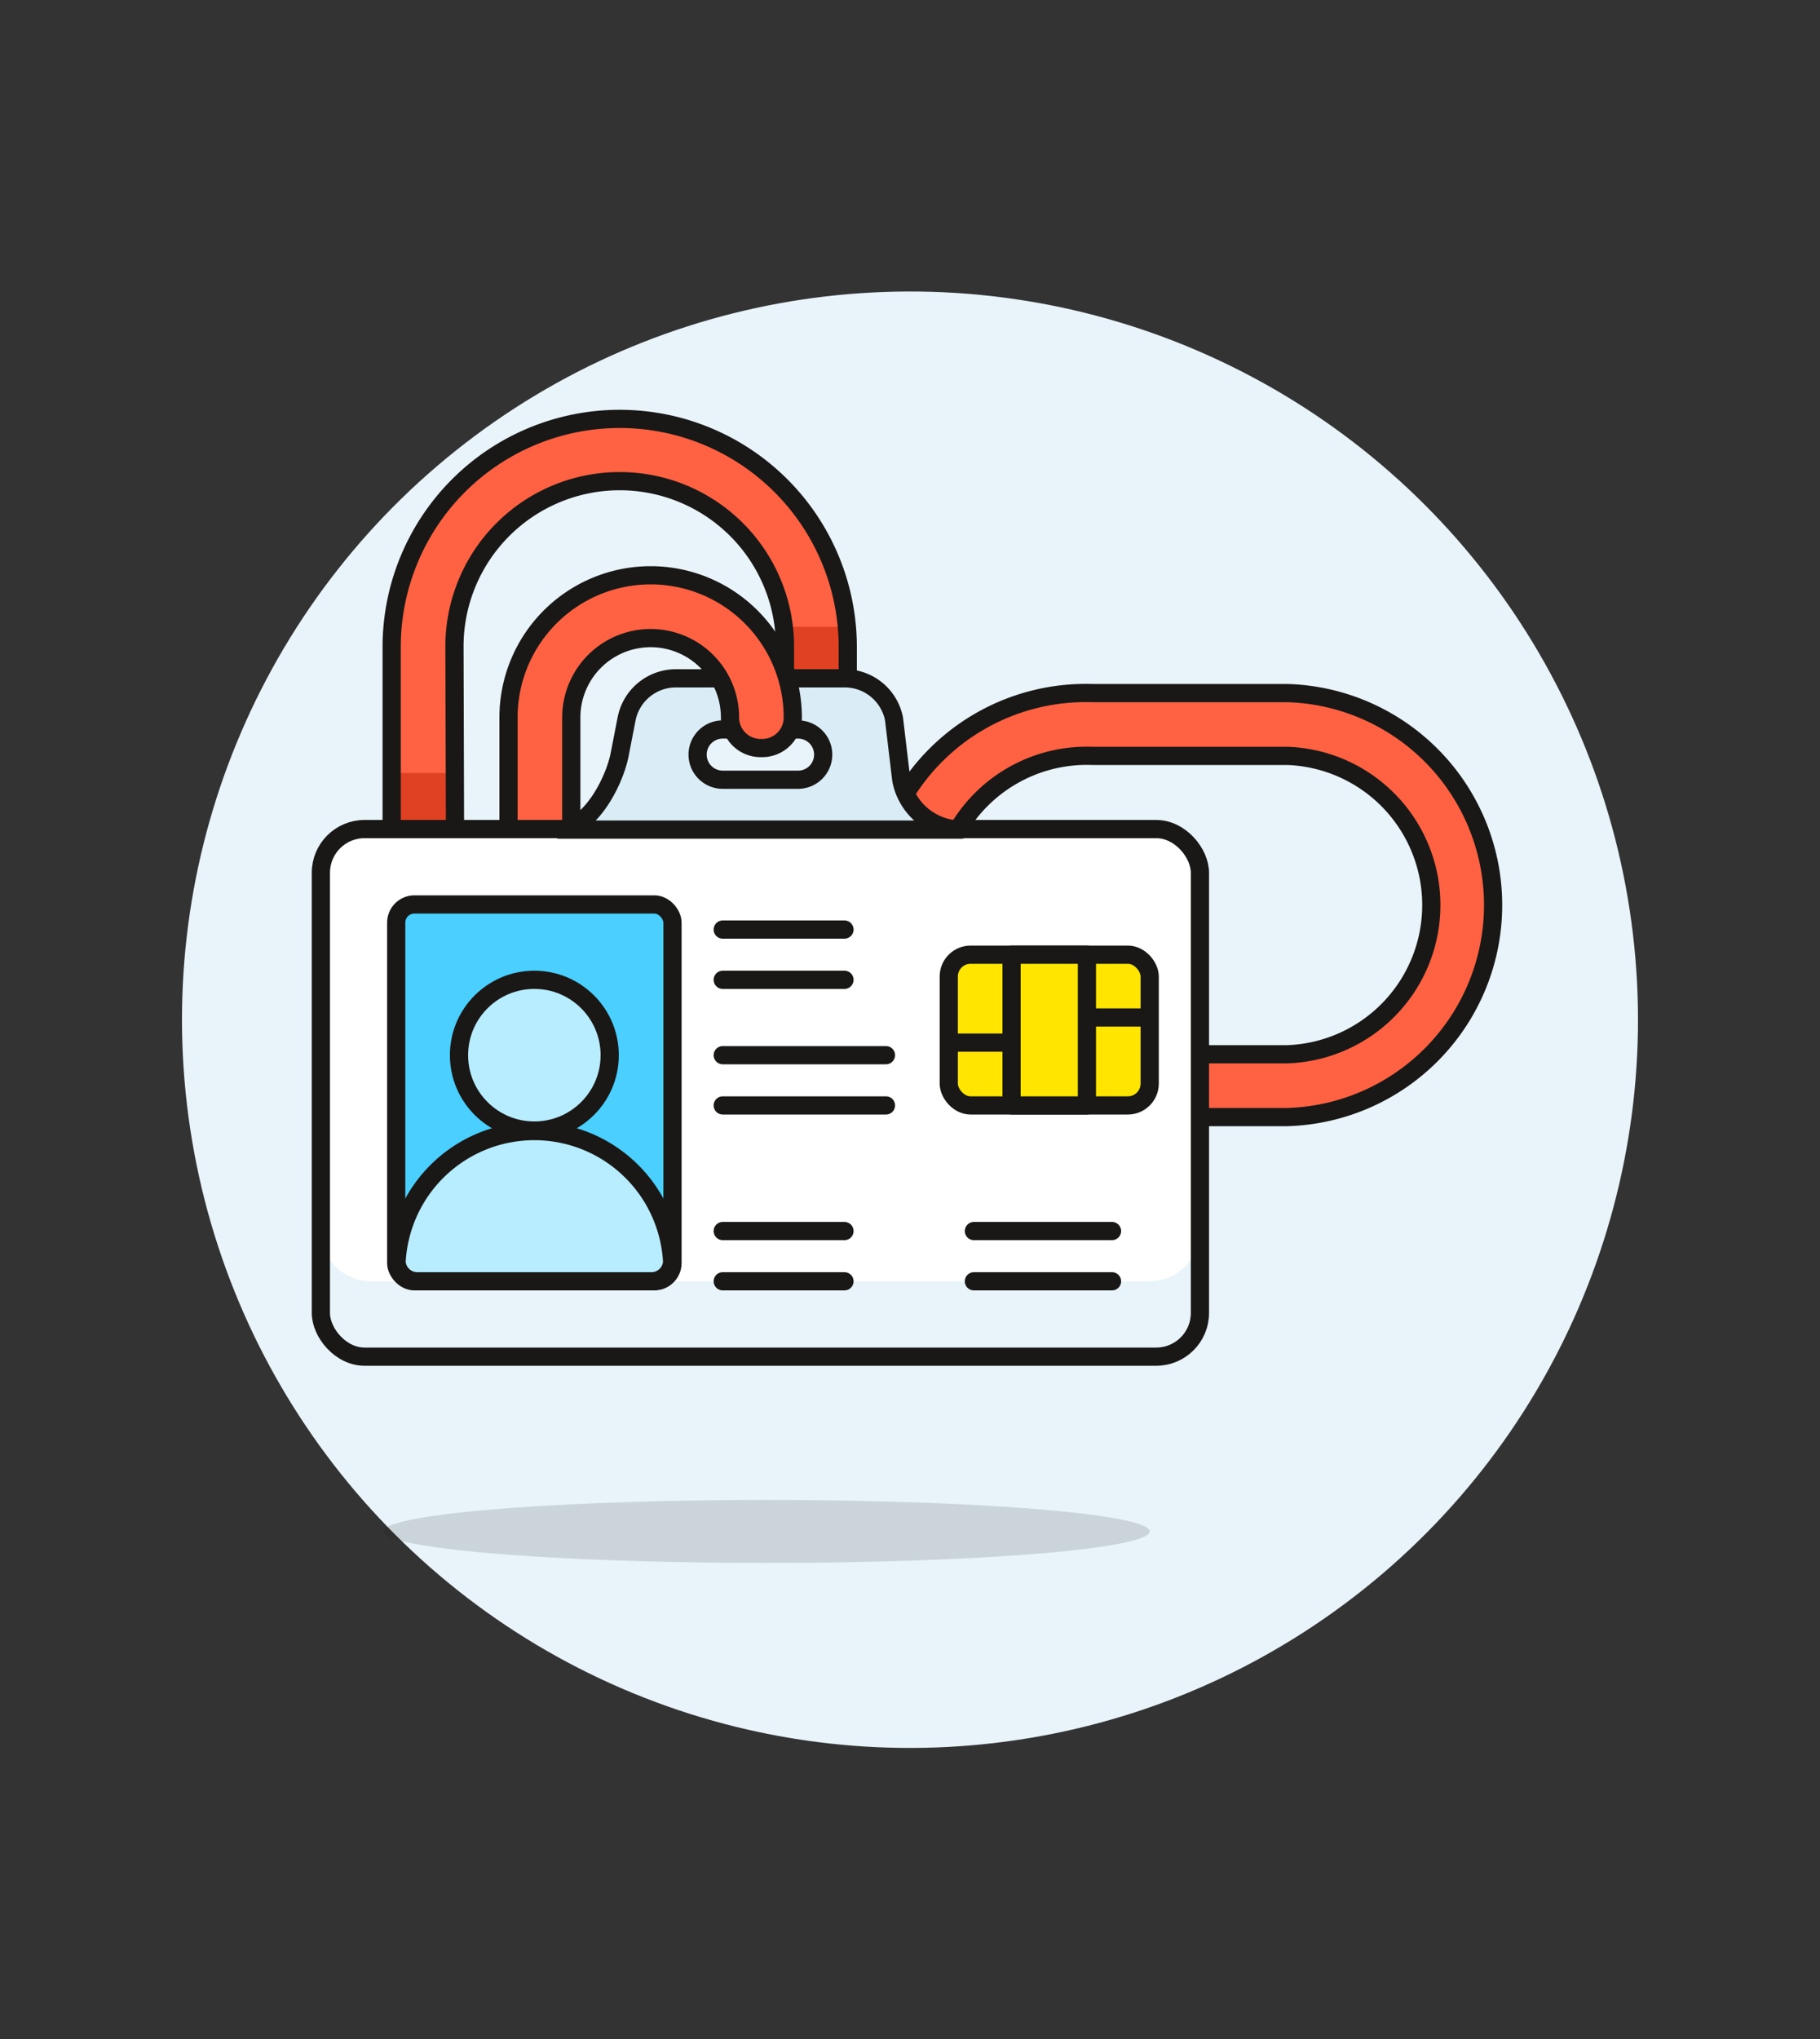 <svg id="Multicolor" xmlns="http://www.w3.org/2000/svg" viewBox="0 0 100 112"><rect x="0" y="0" width="100" height="112" fill="#333333" stroke="none"/><defs><style>.cls-1{fill:#e8f4fa;}.cls-2,.cls-5{fill:#ff6242;}.cls-3{fill:#e04122;}.cls-12,.cls-4,.cls-8{fill:none;}.cls-10,.cls-11,.cls-12,.cls-13,.cls-4,.cls-5,.cls-8,.cls-9{stroke:#191816;}.cls-4,.cls-5{stroke-miterlimit:10;}.cls-6{fill:#231f20;opacity:0.15;}.cls-7{fill:#fff;}.cls-10,.cls-11,.cls-12,.cls-13,.cls-8,.cls-9{stroke-linejoin:round;}.cls-9{fill:#4acfff;}.cls-12,.cls-9{stroke-linecap:round;}.cls-10{fill:#ffe500;}.cls-11{fill:#daedf7;}.cls-13{fill:#b8ecff;}</style></defs><title>17- employee-smart-tag</title><g id="Background"><g id="New_Symbol_1-9" data-name="New Symbol 1"><circle class="cls-1" cx="50" cy="56.01" r="40" transform="translate(-21.22 79.78) rotate(-66.7)"/></g></g><g id="Scene"><path class="cls-2" d="M25,45.54H21.52v-10a12.53,12.53,0,0,1,25.06,0v1.75H43.13V35.51a9.08,9.08,0,0,0-18.16,0Z"/><path class="cls-3" d="M43.13,35.51v1.75h3.45V35.51c0-.36,0-.72-.06-1.08H43.06A9.79,9.79,0,0,1,43.13,35.51Z"/><rect class="cls-3" x="21.52" y="42.46" width="3.45" height="3.08"/><path class="cls-4" d="M25,45.54H21.52v-10a12.53,12.53,0,0,1,25.06,0v1.75H43.13V35.51a9.08,9.08,0,0,0-18.16,0Z"/><path class="cls-5" d="M70.73,61.36H60a11.65,11.65,0,1,1,0-23.29H70.73a11.65,11.65,0,0,1,0,23.29ZM60,41.52a8.2,8.2,0,1,0,0,16.39H70.73a8.2,8.2,0,0,0,0-16.39Z"/><ellipse class="cls-6" cx="42.12" cy="84.12" rx="21.05" ry="1.73"/><rect class="cls-7" x="17.63" y="45.54" width="48.3" height="28.98" rx="2.4" ry="2.4" transform="translate(83.56 120.05) rotate(180)"/><path class="cls-1" d="M20.39,74.52H63.17a2.77,2.77,0,0,0,2.76-2.76V67.62a2.77,2.77,0,0,1-2.76,2.76H20.39a2.76,2.76,0,0,1-2.76-2.76v4.14A2.76,2.76,0,0,0,20.39,74.52Z"/><rect class="cls-8" x="17.63" y="45.54" width="48.3" height="28.98" rx="2.4" ry="2.4"/><rect class="cls-9" x="21.77" y="49.68" width="15.18" height="20.7" rx="1" ry="1"/><rect class="cls-10" x="52.13" y="52.44" width="11.04" height="8.28" rx="1.2" ry="1.2"/><rect class="cls-10" x="55.58" y="52.44" width="4.14" height="8.28"/><line class="cls-8" x1="59.72" y1="55.89" x2="63.17" y2="55.89"/><line class="cls-8" x1="52.13" y1="57.27" x2="55.58" y2="57.27"/><path class="cls-11" d="M49.52,42.83l-.4-3.35a2.76,2.76,0,0,0-2.71-2.22H37.14a2.76,2.76,0,0,0-2.71,2.22l-.39,2c-.32,1.57-1.7,4.09-3.3,4.09H52.82A3.36,3.36,0,0,1,49.52,42.83Zm-5.67,0H39.71a1.38,1.38,0,1,1,0-2.76h4.14a1.38,1.38,0,0,1,0,2.76Z"/><line class="cls-12" x1="39.71" y1="51.06" x2="46.4" y2="51.06"/><line class="cls-12" x1="39.71" y1="53.82" x2="46.4" y2="53.82"/><line class="cls-12" x1="39.71" y1="67.62" x2="46.4" y2="67.62"/><line class="cls-12" x1="39.71" y1="70.38" x2="46.4" y2="70.38"/><line class="cls-12" x1="53.51" y1="67.62" x2="61.1" y2="67.62"/><line class="cls-12" x1="53.51" y1="70.38" x2="61.1" y2="70.38"/><line class="cls-12" x1="39.71" y1="57.96" x2="48.68" y2="57.96"/><line class="cls-12" x1="39.71" y1="60.72" x2="48.68" y2="60.72"/><circle class="cls-13" cx="29.36" cy="57.96" r="4.14"/><path class="cls-13" d="M36.93,69.32a7.58,7.58,0,0,0-15.14,0,1.14,1.14,0,0,0,1.13,1.06H35.8A1.14,1.14,0,0,0,36.93,69.32Z"/><path class="cls-5" d="M31.39,45.54H27.94V39.41a7.81,7.81,0,0,1,15.62,0,1.68,1.68,0,0,1-1.68,1.68h-.09a1.68,1.68,0,0,1-1.68-1.68,4.36,4.36,0,0,0-8.72,0Z"/></g></svg>